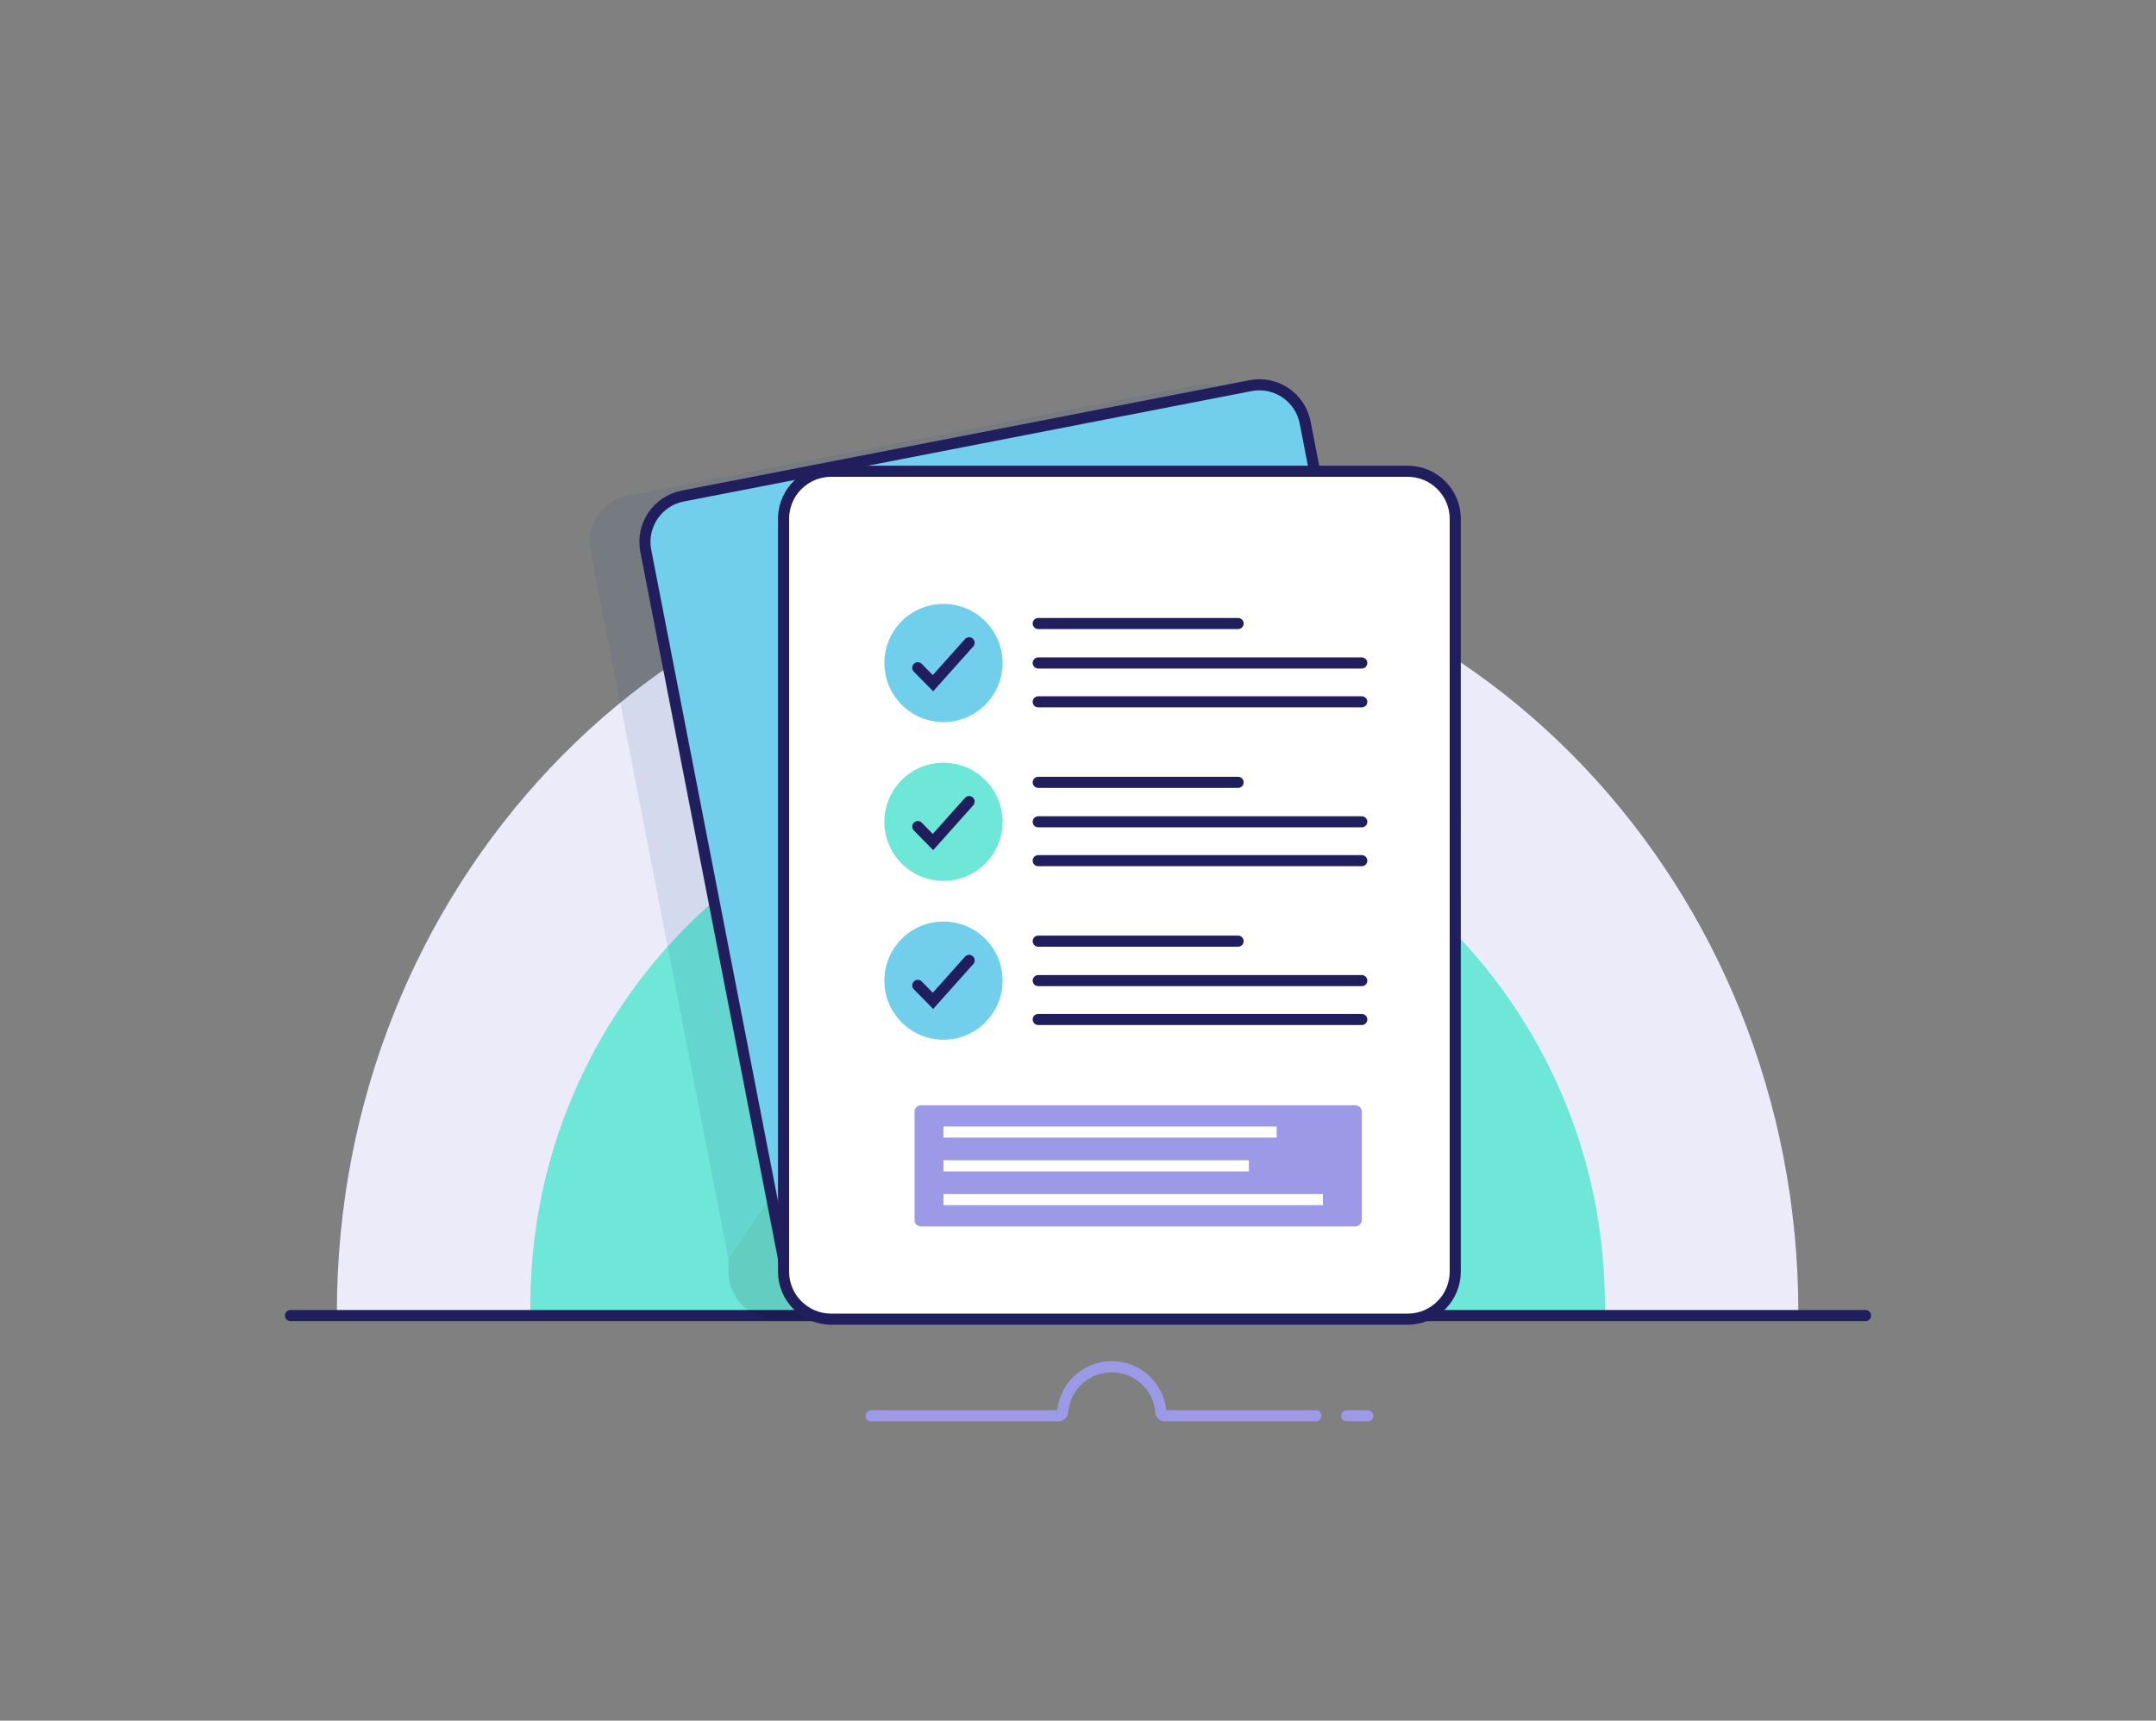<?xml version="1.0" encoding="utf-8"?>
<!-- Generator: Adobe Illustrator 22.0.1, SVG Export Plug-In . SVG Version: 6.00 Build 0)  -->
<svg version="1.0" id="Layer_1"
	 xmlns="http://www.w3.org/2000/svg" xmlns:xlink="http://www.w3.org/1999/xlink" xmlns:a="http://ns.adobe.com/AdobeSVGViewerExtensions/3.0/"
	 x="0px" y="0px" viewBox="0 0 291.246 232.488" enable-background="new 0 0 291.246 232.488" xml:space="preserve">
<rect x="0" y="0" width="291.246" height="232.488" fill="#808080" stroke="none"/>
<g>
	<path fill="#EBEBFA" d="M242.922,177.76c0.001-0.142,0.01-0.283,0.01-0.425c0-57.538-44.195-104.182-98.713-104.182
		c-54.518,0-98.713,46.644-98.713,104.182c0,0.143,0.01,0.283,0.01,0.425H242.922z"/>
	<path fill="#6EE6D8" d="M216.794,177.498c0,0.943,0-0.993,0-1.15c0-40.082-32.493-72.575-72.575-72.575
		c-40.082,0-72.574,32.493-72.574,72.575c0,0.157,0.011,1.255,0.012,1.412L216.794,177.498z"/>
	<path fill="none" stroke="#9C9AE6" stroke-width="1.5" stroke-linecap="round" stroke-miterlimit="10" d="M177.766,191.297h-20.427
		c-0.283,0-0.502-0.224-0.523-0.506c-0.26-3.431-3.136-6.13-6.633-6.13c-3.48,0-6.345,2.673-6.629,6.079
		c-0.026,0.311-0.267,0.557-0.579,0.557h-25.306"/>
	
		<line fill="none" stroke="#9C9AE6" stroke-width="1.5" stroke-linecap="round" stroke-miterlimit="10" x1="184.758" y1="191.297" x2="181.916" y2="191.297"/>
	
		<line fill="none" stroke="#211E5E" stroke-width="1.5" stroke-linecap="round" stroke-miterlimit="10" x1="39.237" y1="177.747" x2="252.009" y2="177.747"/>
	<g>
		<g id="XMLID_172_" opacity="0.11">
			<g>
				<g>
					<path d="M103.566,63.803c-2.93,0.6-5.137,3.19-5.137,6.299v99.983L79.817,74.417c-0.661-3.418,1.57-6.725,4.988-7.393
						l18.68-3.635L103.566,63.803z"/>
				</g>
				<g>
					<path d="M103.485,63.389l58.012-11.281c3.418-0.668,6.725,1.564,7.393,4.982l1.28,6.583h-65.306
						c-0.445,0-0.878,0.043-1.298,0.13L103.485,63.389z"/>
				</g>
				<g>
					<path d="M189.165,70.102V171.81c0,3.548-2.874,6.429-6.429,6.429h-77.873c-3.554,0-6.435-2.881-6.435-6.429v-1.725V70.102
						c0-3.109,2.207-5.699,5.137-6.299c0.42-0.087,0.853-0.13,1.298-0.13h65.306h12.567
						C186.291,63.674,189.165,66.548,189.165,70.102z"/>
				</g>
			</g>
			<g>
				<g>
					<path d="M170.17,63.674h12.567c3.554,0,6.429,2.874,6.429,6.429V171.81c0,3.548-2.874,6.429-6.429,6.429h-77.873
						c-3.554,0-6.435-2.881-6.435-6.429v-1.725V70.102c0-3.109,2.207-5.699,5.137-6.299c0.42-0.087,0.853-0.13,1.298-0.13H170.17z"
						/>
				</g>
				<path fill="#1B4E87" d="M98.429,170.085L79.817,74.417c-0.661-3.418,1.57-6.725,4.988-7.393l18.68-3.635l58.012-11.281
					c3.418-0.668,6.725,1.564,7.393,4.982l1.28,6.583"/>
			</g>
		</g>
		<g id="XMLID_171_">
			<g>
				<path fill="#71CFEB" d="M110.983,63.803c-2.93,0.6-5.137,3.19-5.137,6.299v99.983L87.235,74.417
					c-0.661-3.418,1.57-6.725,4.988-7.393l18.68-3.635L110.983,63.803z"/>
				<path fill="#71CFEB" d="M110.903,63.389l58.012-11.281c3.418-0.668,6.725,1.564,7.393,4.982l1.28,6.583h-65.306
					c-0.445,0-0.878,0.043-1.298,0.13L110.903,63.389z"/>
				<path fill="#FFFFFF" d="M196.583,70.102V171.81c0,3.548-2.874,6.429-6.429,6.429h-77.873c-3.554,0-6.435-2.881-6.435-6.429
					v-1.725V70.102c0-3.109,2.207-5.699,5.137-6.299c0.42-0.087,0.853-0.13,1.298-0.13h65.306h12.567
					C193.708,63.674,196.583,66.548,196.583,70.102z"/>
			</g>
			<g>
				<path fill="none" stroke="#211E5E" stroke-width="1.5" stroke-linecap="round" stroke-miterlimit="10" d="M105.847,110.957
					V70.102c0-3.109,2.207-5.699,5.137-6.299c0.42-0.087,0.853-0.13,1.298-0.13h65.306h12.567c3.554,0,6.429,2.874,6.429,6.429
					V171.81c0,3.548-2.874,6.429-6.429,6.429h-77.873c-3.554,0-6.435-2.881-6.435-6.429v-1.725V110.957"/>
				<path fill="none" stroke="#211E5E" stroke-width="1.5" stroke-linecap="round" stroke-miterlimit="10" d="M105.847,170.085
					L87.235,74.417c-0.661-3.418,1.57-6.725,4.988-7.393l18.68-3.635l58.012-11.281c3.418-0.668,6.725,1.564,7.393,4.982l1.28,6.583
					"/>
			</g>
		</g>
	</g>
	<g>
		<circle fill="#71CFEB" cx="127.449" cy="89.579" r="7.983"/>
		<polyline fill="none" stroke="#211E5E" stroke-width="1.5" stroke-linecap="round" stroke-miterlimit="10" points="
			123.983,90.223 126.034,92.311 130.35,87.477 130.914,86.847 		"/>
	</g>
	
		<line fill="none" stroke="#211E5E" stroke-width="1.5" stroke-linecap="round" stroke-miterlimit="10" x1="140.249" y1="84.246" x2="167.249" y2="84.246"/>
	
		<line fill="none" stroke="#211E5E" stroke-width="1.5" stroke-linecap="round" stroke-miterlimit="10" x1="140.249" y1="89.579" x2="183.958" y2="89.579"/>
	
		<line fill="none" stroke="#211E5E" stroke-width="1.5" stroke-linecap="round" stroke-miterlimit="10" x1="140.249" y1="94.829" x2="183.958" y2="94.829"/>
	<g>
		<circle fill="#6EE6D8" cx="127.449" cy="111.038" r="7.983"/>
		<polyline fill="none" stroke="#211E5E" stroke-width="1.5" stroke-linecap="round" stroke-miterlimit="10" points="
			123.983,111.682 126.034,113.77 130.35,108.936 130.914,108.306 		"/>
	</g>
	
		<line fill="none" stroke="#211E5E" stroke-width="1.5" stroke-linecap="round" stroke-miterlimit="10" x1="140.249" y1="105.704" x2="167.249" y2="105.704"/>
	
		<line fill="none" stroke="#211E5E" stroke-width="1.5" stroke-linecap="round" stroke-miterlimit="10" x1="140.249" y1="111.038" x2="183.958" y2="111.038"/>
	
		<line fill="none" stroke="#211E5E" stroke-width="1.5" stroke-linecap="round" stroke-miterlimit="10" x1="140.249" y1="116.288" x2="183.958" y2="116.288"/>
	<g>
		<circle fill="#71CFEB" cx="127.449" cy="132.496" r="7.983"/>
		<polyline fill="none" stroke="#211E5E" stroke-width="1.5" stroke-linecap="round" stroke-miterlimit="10" points="
			123.983,133.141 126.034,135.228 130.35,130.394 130.914,129.764 		"/>
	</g>
	
		<line fill="none" stroke="#211E5E" stroke-width="1.5" stroke-linecap="round" stroke-miterlimit="10" x1="140.249" y1="127.163" x2="167.249" y2="127.163"/>
	
		<line fill="none" stroke="#211E5E" stroke-width="1.5" stroke-linecap="round" stroke-miterlimit="10" x1="140.249" y1="132.496" x2="183.958" y2="132.496"/>
	
		<line fill="none" stroke="#211E5E" stroke-width="1.5" stroke-linecap="round" stroke-miterlimit="10" x1="140.249" y1="137.746" x2="183.958" y2="137.746"/>
	<path fill="#9C9AE6" d="M183.097,165.704h-58.694c-0.476,0-0.861-0.386-0.861-0.861v-14.646c0-0.476,0.386-0.861,0.861-0.861
		h58.694c0.476,0,0.861,0.386,0.861,0.861v14.646C183.958,165.319,183.572,165.704,183.097,165.704z"/>
	
		<line fill="none" stroke="#FFFFFF" stroke-width="1.5" stroke-miterlimit="10" x1="127.449" y1="152.954" x2="172.458" y2="152.954"/>
	
		<line fill="none" stroke="#FFFFFF" stroke-width="1.5" stroke-miterlimit="10" x1="127.449" y1="157.52" x2="168.708" y2="157.52"/>
	
		<line fill="none" stroke="#FFFFFF" stroke-width="1.5" stroke-miterlimit="10" x1="127.449" y1="162.086" x2="178.708" y2="162.086"/>
</g>
</svg>
